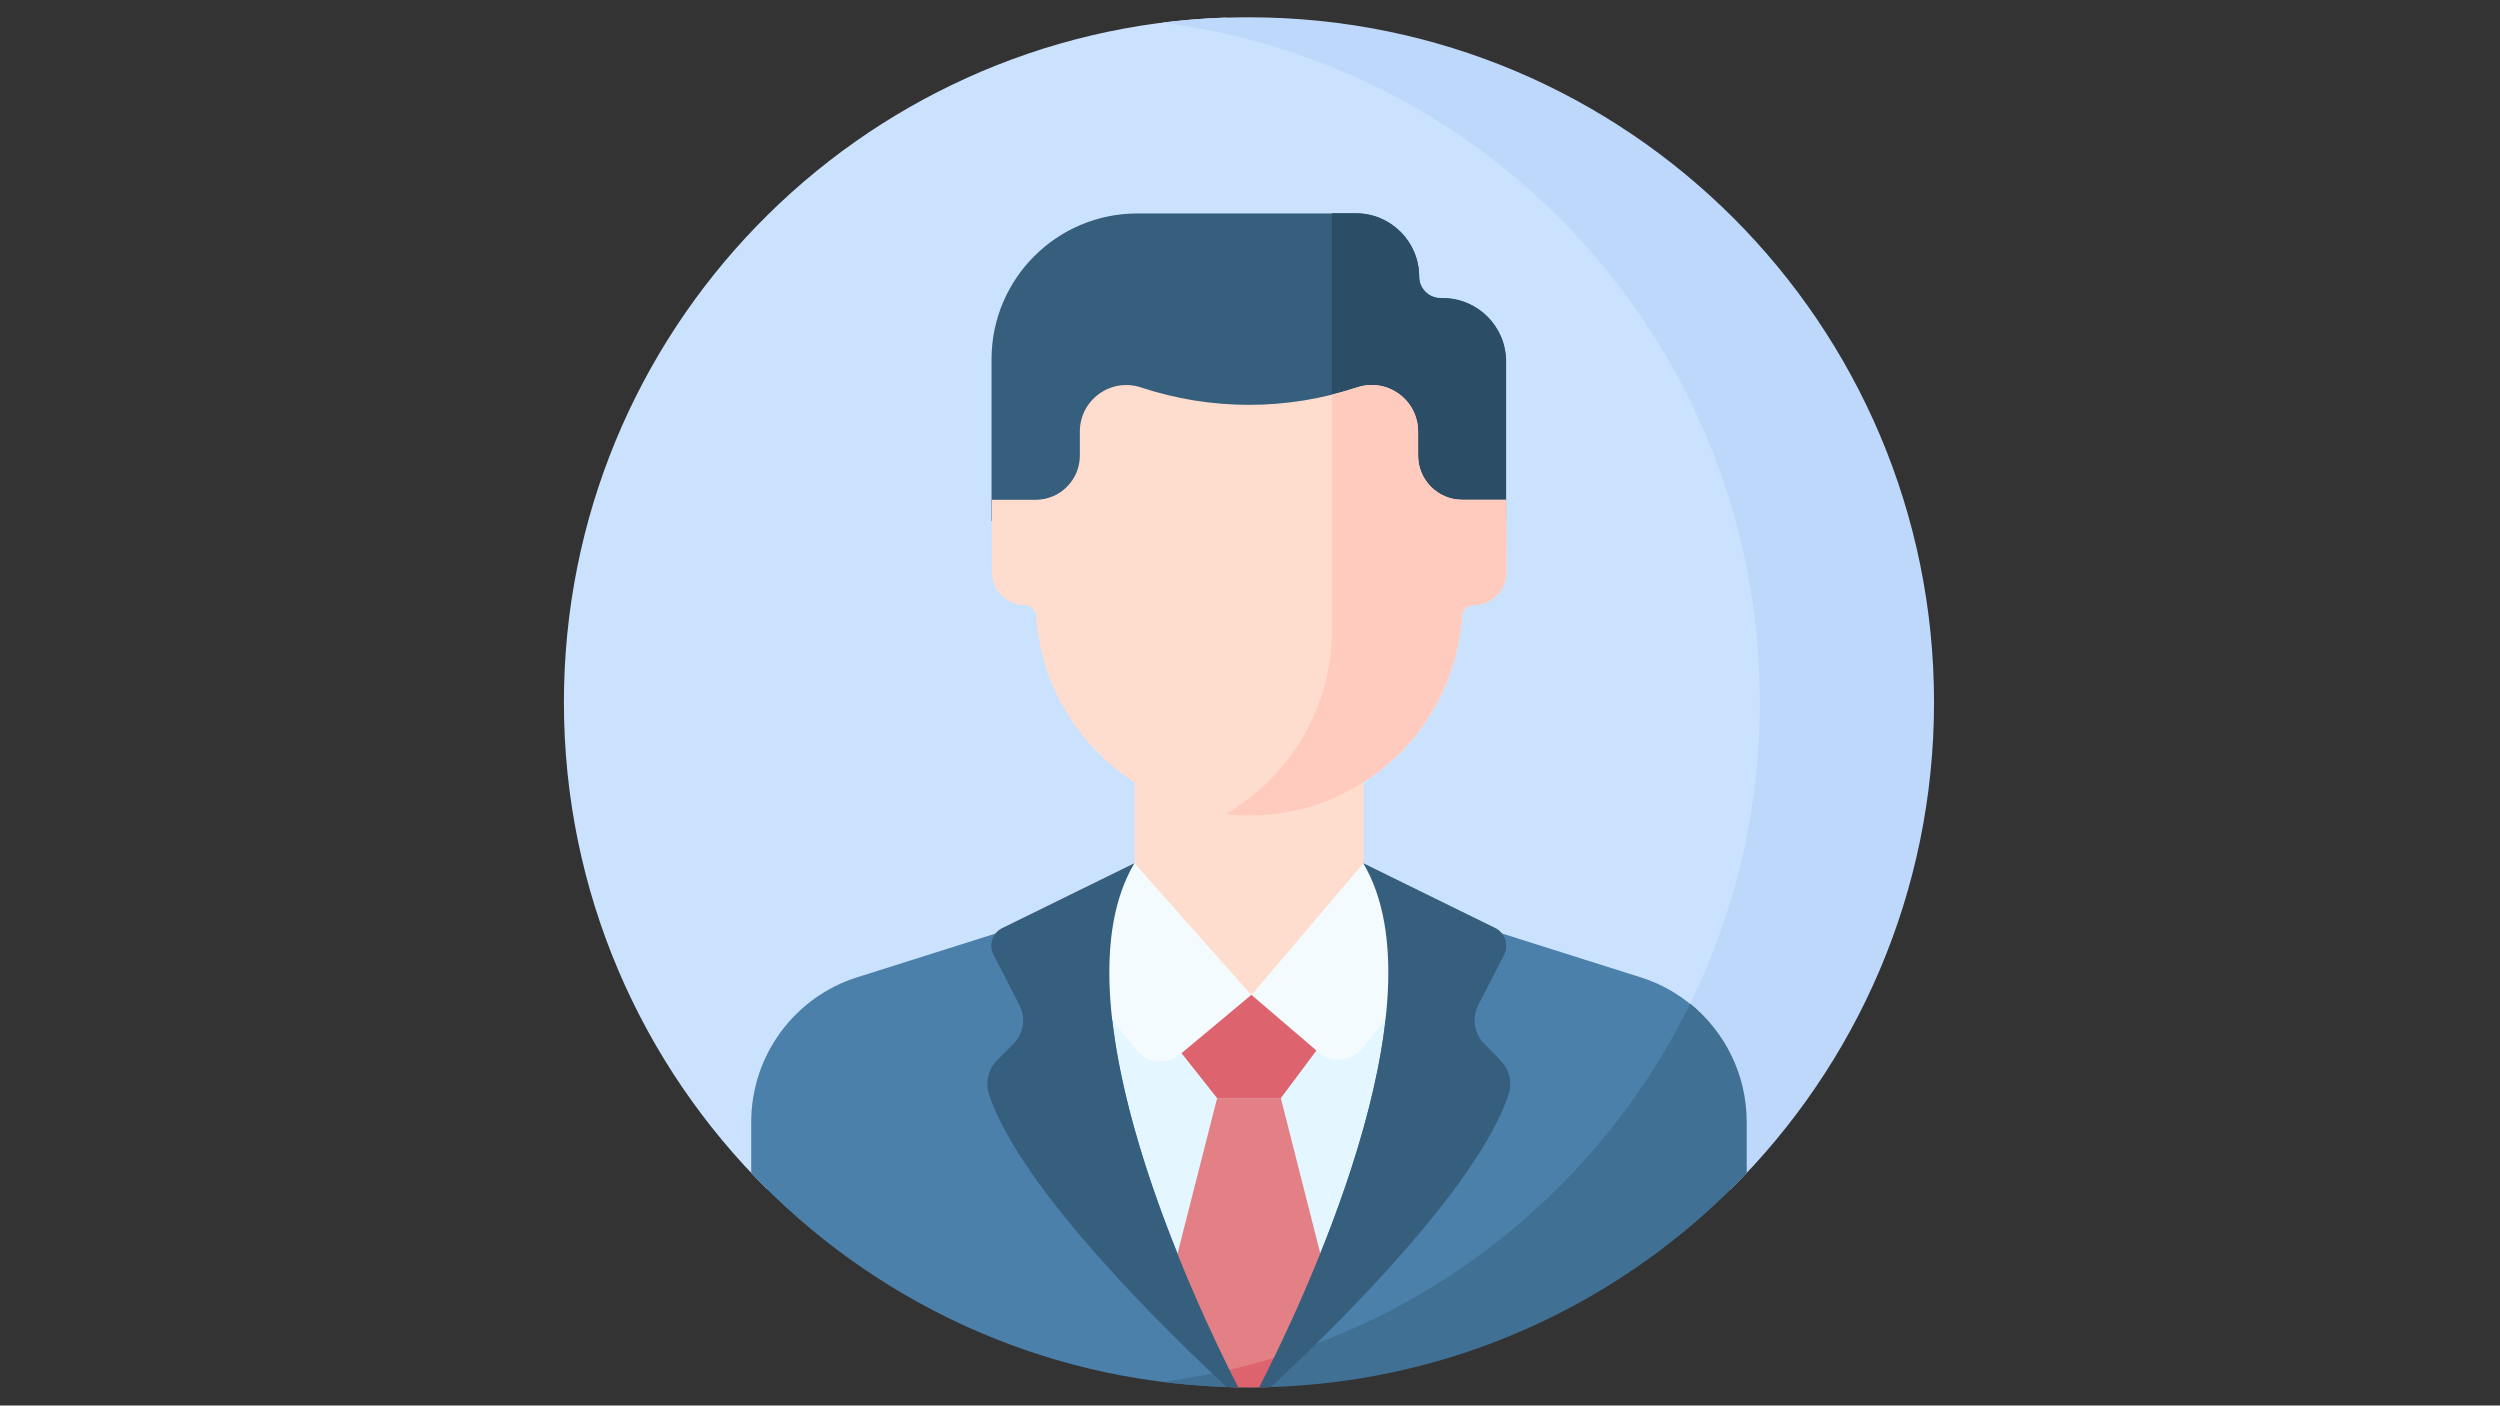 <svg xmlns="http://www.w3.org/2000/svg" xmlns:xlink="http://www.w3.org/1999/xlink" width="1366" zoomAndPan="magnify" viewBox="0 0 1024.5 576" height="768" preserveAspectRatio="xMidYMid meet" version="1.0"><rect x="0" y="0" width="1024.5" height="576" fill="#333333" stroke="none"/><defs><clipPath id="068670a43a"><path d="M 231.09 7.09 L 727 7.09 L 727 538 L 231.09 538 Z M 231.09 7.09 " clip-rule="nonzero"/></clipPath><clipPath id="5fcbd507cd"><path d="M 476 7.09 L 792.566 7.09 L 792.566 513 L 476 513 Z M 476 7.09 " clip-rule="nonzero"/></clipPath><clipPath id="7ed192de02"><path d="M 307 373 L 698 373 L 698 568.566 L 307 568.566 Z M 307 373 " clip-rule="nonzero"/></clipPath><clipPath id="97cb9bc46a"><path d="M 476 411 L 716 411 L 716 568.566 L 476 568.566 Z M 476 411 " clip-rule="nonzero"/></clipPath><clipPath id="b35c3ff0c8"><path d="M 476 450 L 548 450 L 548 568.566 L 476 568.566 Z M 476 450 " clip-rule="nonzero"/></clipPath><clipPath id="a8483de6f4"><path d="M 498 552 L 534 552 L 534 568.566 L 498 568.566 Z M 498 552 " clip-rule="nonzero"/></clipPath><clipPath id="020b91e5dd"><path d="M 404 353 L 508 353 L 508 568.566 L 404 568.566 Z M 404 353 " clip-rule="nonzero"/></clipPath><clipPath id="4333cacea6"><path d="M 515 353 L 619 353 L 619 568.566 L 515 568.566 Z M 515 353 " clip-rule="nonzero"/></clipPath></defs><g clip-path="url(#068670a43a)"><path fill="#cbe2ff" d="M 511.828 537.094 L 623.027 509.02 C 686.523 456.27 726.988 376.766 726.988 287.828 C 726.988 150.641 630.812 35.82 502.176 7.199 C 351.609 12.355 231.09 136.055 231.09 287.828 C 231.09 365.797 262.891 436.312 314.215 487.195 Z M 511.828 537.094 " fill-opacity="1" fill-rule="nonzero"/></g><g clip-path="url(#5fcbd507cd)"><path fill="#bed8fb" d="M 721.176 287.828 C 721.176 379.836 676.871 461.535 608.441 512.746 L 709.332 487.305 C 760.762 436.312 792.566 365.797 792.566 287.828 C 792.566 132.766 666.891 7.09 511.828 7.09 C 499.766 7.09 487.812 7.859 476.188 9.285 C 614.363 26.828 721.176 144.828 721.176 287.828 Z M 721.176 287.828 " fill-opacity="1" fill-rule="nonzero"/></g><path fill="#365e7d" d="M 581.574 113.465 C 581.574 99.098 569.949 87.473 555.582 87.473 L 466.098 87.473 C 433.09 87.473 406.332 114.23 406.332 147.238 L 406.332 213.586 L 617.105 213.586 L 617.105 148.227 C 617.105 133.859 605.48 122.238 591.113 122.238 L 590.238 122.238 C 585.523 122.125 581.574 118.289 581.574 113.465 Z M 581.574 113.465 " fill-opacity="1" fill-rule="nonzero"/><path fill="#2b4d66" d="M 591.223 122.125 L 590.348 122.125 C 585.523 122.125 581.574 118.18 581.574 113.355 C 581.574 98.988 569.949 87.363 555.582 87.363 L 545.824 87.363 L 545.824 213.477 L 617.215 213.477 L 617.215 148.117 C 617.215 133.75 605.59 122.125 591.223 122.125 Z M 591.223 122.125 " fill-opacity="1" fill-rule="nonzero"/><g clip-path="url(#7ed192de02)"><path fill="#4a80aa" d="M 697.16 415.477 C 690.25 408.676 681.805 403.414 672.156 400.453 L 595.5 376.215 L 511.828 373.254 L 428.047 376.215 L 351.391 400.453 C 325.512 408.566 307.855 432.582 307.855 459.781 L 307.855 480.727 C 356.984 532.598 425.742 565.824 502.176 568.348 C 587.824 549.375 659.105 492.129 697.16 415.477 Z M 697.16 415.477 " fill-opacity="1" fill-rule="nonzero"/></g><g clip-path="url(#97cb9bc46a)"><path fill="#407093" d="M 715.801 480.727 L 715.801 459.781 C 715.801 440.59 707.027 422.934 692.664 411.309 C 651.977 494.215 571.594 554.199 476.297 566.262 C 487.812 567.688 499.547 568.457 511.391 568.566 C 522.793 568.566 534.09 567.906 545.164 566.594 C 612.059 558.695 671.828 527.223 715.801 480.727 Z M 715.801 480.727 " fill-opacity="1" fill-rule="nonzero"/></g><path fill="#e4f6ff" d="M 518.188 564.398 C 535.188 530.621 579.379 434.887 566.77 375.121 L 511.828 353.734 L 456.887 375.121 C 443.836 436.75 491.32 536.652 507.004 567.359 C 510.73 566.371 514.461 565.387 518.188 564.398 Z M 518.188 564.398 " fill-opacity="1" fill-rule="nonzero"/><g clip-path="url(#b35c3ff0c8)"><path fill="#e28086" d="M 547.141 537.641 L 524.879 450.02 L 498.777 450.02 L 476.516 537.422 L 504.043 568.016 C 511.059 566.371 517.859 564.617 524.66 562.426 Z M 547.141 537.641 " fill-opacity="1" fill-rule="nonzero"/></g><g clip-path="url(#a8483de6f4)"><path fill="#dd636e" d="M 504.48 568.457 C 506.785 568.566 509.086 568.566 511.281 568.566 C 513.91 568.566 516.543 568.566 519.176 568.457 L 533.32 552.773 C 522.137 556.723 510.73 559.902 498.996 562.426 Z M 504.48 568.457 " fill-opacity="1" fill-rule="nonzero"/></g><path fill="#ffddce" d="M 558.766 367.004 L 558.766 317.547 L 464.891 317.547 L 464.891 367.004 C 464.891 392.887 511.828 421.18 511.828 421.18 C 511.828 421.18 558.766 392.887 558.766 367.004 Z M 558.766 367.004 " fill-opacity="1" fill-rule="nonzero"/><path fill="#ffddce" d="M 617.215 204.812 L 599.23 204.812 C 589.25 204.812 581.137 196.699 581.137 186.719 L 581.137 176.848 C 581.137 163.797 568.414 154.695 556.133 158.754 C 527.398 168.297 496.254 168.297 467.523 158.754 C 455.133 154.695 442.52 163.91 442.52 176.848 L 442.52 186.719 C 442.52 196.699 434.406 204.812 424.426 204.812 L 406.441 204.812 L 406.441 234.312 C 406.441 241.879 412.582 248.02 420.148 248.02 C 422.562 248.02 424.426 249.883 424.645 252.297 C 427.496 298.027 465.441 334.215 511.938 334.215 C 558.434 334.215 596.27 298.027 599.23 252.297 C 599.34 249.883 601.312 248.02 603.727 248.02 C 611.293 248.02 617.434 241.879 617.434 234.312 Z M 617.215 204.812 " fill-opacity="1" fill-rule="nonzero"/><path fill="#ffcbbe" d="M 599.23 204.812 C 589.25 204.812 581.137 196.699 581.137 186.719 L 581.137 176.848 C 581.137 163.797 568.414 154.695 556.133 158.754 C 552.73 159.852 549.332 160.836 545.824 161.715 L 545.824 259.316 C 545.387 291.008 527.949 318.645 502.289 333.668 C 505.469 333.996 508.648 334.215 511.828 334.215 C 558.215 334.215 596.16 298.027 599.121 252.297 C 599.23 249.883 601.203 248.02 603.617 248.02 C 611.184 248.02 617.324 241.879 617.324 234.312 L 617.324 204.812 Z M 599.23 204.812 " fill-opacity="1" fill-rule="nonzero"/><path fill="#f4fbff" d="M 464.891 353.734 L 428.047 383.672 L 466.648 431.379 C 471.363 435.984 478.711 436.203 483.754 432.035 L 512.816 407.801 Z M 464.891 353.734 " fill-opacity="1" fill-rule="nonzero"/><path fill="#f4fbff" d="M 558.766 353.734 L 512.816 407.801 L 540.121 431.156 C 545.164 435.434 552.512 435.215 557.34 430.609 L 595.609 383.672 Z M 558.766 353.734 " fill-opacity="1" fill-rule="nonzero"/><g clip-path="url(#020b91e5dd)"><path fill="#365e7d" d="M 464.891 353.734 L 410.828 380.273 C 406.66 382.246 405.016 387.293 407.211 391.352 L 417.738 411.855 C 420.477 417.121 419.492 423.699 415.215 427.867 C 413.02 430.062 410.719 432.363 408.637 434.449 C 405.016 438.066 403.699 443.551 405.234 448.375 C 418.066 487.305 479.477 546.852 502.727 568.457 C 504.262 568.457 505.906 568.566 507.441 568.566 C 490.664 535.777 430.898 410.98 464.891 353.734 Z M 464.891 353.734 " fill-opacity="1" fill-rule="nonzero"/></g><g clip-path="url(#4333cacea6)"><path fill="#365e7d" d="M 608.332 427.867 C 604.055 423.59 603.066 417.121 605.809 411.855 L 616.336 391.352 C 618.422 387.293 616.777 382.246 612.719 380.273 L 558.652 353.734 C 592.648 411.09 532.883 535.668 515.996 568.566 C 517.531 568.566 519.176 568.457 520.711 568.457 C 544.07 546.852 605.371 487.414 618.203 448.484 C 619.848 443.551 618.531 438.176 614.801 434.559 C 612.938 432.363 610.523 430.062 608.332 427.867 Z M 608.332 427.867 " fill-opacity="1" fill-rule="nonzero"/></g><path fill="#dd636e" d="M 512.816 407.691 L 484.191 431.598 L 498.777 450.02 L 524.879 450.02 L 539.465 430.5 Z M 512.816 407.691 " fill-opacity="1" fill-rule="nonzero"/></svg>